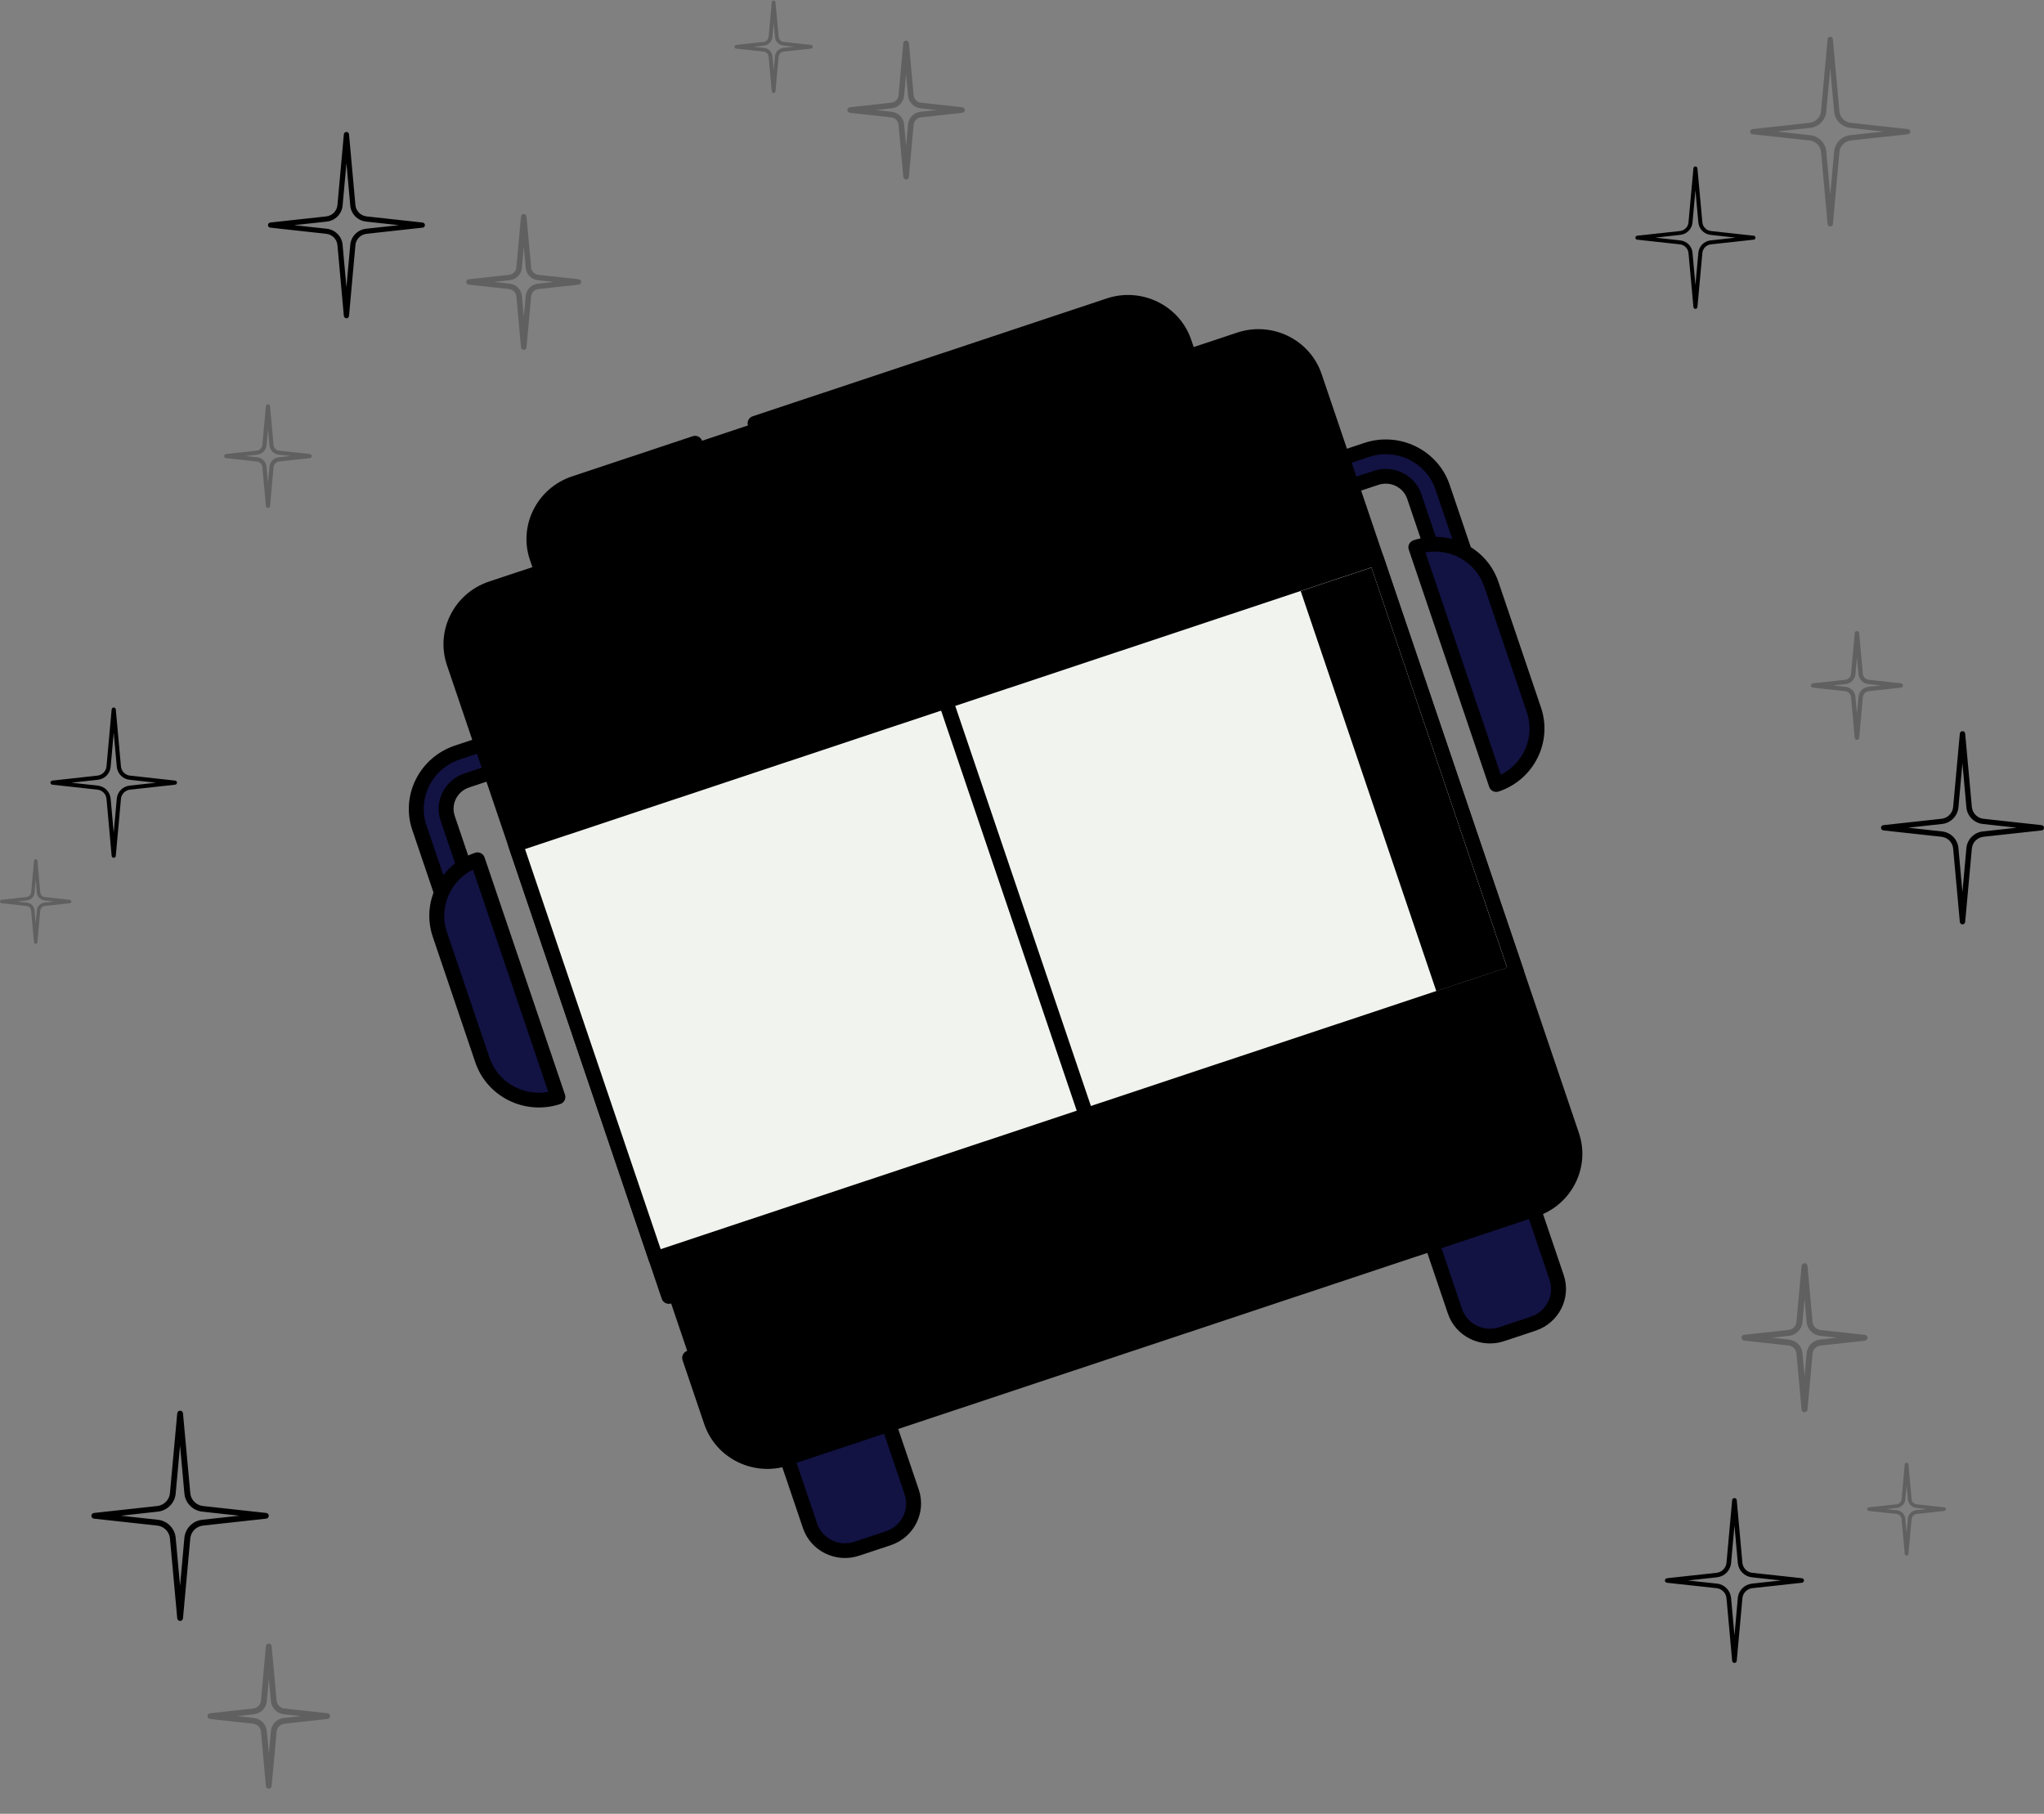 <svg width="80" height="71" viewBox="0 0 80 71" fill="none" xmlns="http://www.w3.org/2000/svg">
<rect x="0" y="0" width="80" height="71" fill="#808080" stroke="none"/>
<path d="M7.05 63.452C6.992 63.452 6.943 63.406 6.937 63.349L6.651 60.219C6.628 59.959 6.42 59.747 6.155 59.718L3.678 59.447C3.62 59.441 3.577 59.392 3.577 59.335C3.577 59.278 3.62 59.229 3.678 59.224L6.155 58.952C6.417 58.923 6.628 58.712 6.651 58.451L6.937 55.322C6.943 55.264 6.992 55.219 7.05 55.219C7.11 55.219 7.159 55.264 7.162 55.322L7.448 58.451C7.471 58.714 7.682 58.923 7.945 58.952L10.418 59.224C10.476 59.229 10.52 59.278 10.52 59.335C10.52 59.392 10.476 59.441 10.418 59.447L7.945 59.718C7.682 59.747 7.471 59.959 7.448 60.219L7.162 63.349C7.156 63.406 7.107 63.452 7.05 63.452ZM4.729 59.332L6.178 59.49C6.55 59.53 6.842 59.827 6.876 60.196L7.047 62.075L7.217 60.196C7.252 59.827 7.543 59.53 7.916 59.49L9.365 59.332L7.916 59.172C7.543 59.132 7.252 58.834 7.217 58.465L7.047 56.586L6.876 58.465C6.842 58.834 6.55 59.132 6.178 59.172L4.729 59.332Z" fill="#000000"/>
<g opacity="0.5">
<path opacity="0.5" d="M10.52 70.017C10.462 70.017 10.41 69.971 10.407 69.914L10.214 67.783C10.199 67.623 10.069 67.491 9.908 67.474L8.222 67.288C8.164 67.282 8.121 67.234 8.121 67.177C8.121 67.119 8.164 67.071 8.222 67.065L9.908 66.879C10.069 66.862 10.199 66.73 10.214 66.57L10.407 64.439C10.413 64.382 10.462 64.336 10.52 64.336C10.578 64.336 10.629 64.382 10.632 64.439L10.826 66.57C10.84 66.73 10.97 66.862 11.132 66.879L12.818 67.065C12.875 67.071 12.919 67.119 12.919 67.177C12.919 67.234 12.875 67.282 12.818 67.288L11.132 67.474C10.97 67.491 10.84 67.623 10.826 67.783L10.632 69.914C10.629 69.971 10.58 70.017 10.52 70.017ZM9.273 67.177L9.934 67.248C10.202 67.277 10.416 67.494 10.442 67.76L10.523 68.641L10.603 67.76C10.627 67.491 10.84 67.277 11.111 67.248L11.773 67.177L11.111 67.105C10.843 67.076 10.629 66.859 10.603 66.593L10.523 65.712L10.442 66.593C10.419 66.862 10.205 67.076 9.934 67.105L9.273 67.177Z" fill="#000000"/>
</g>
<path d="M4.451 33.577C4.408 33.577 4.373 33.545 4.37 33.502L4.168 31.268C4.151 31.082 4.004 30.931 3.813 30.911L2.047 30.716C2.006 30.71 1.974 30.676 1.974 30.636C1.974 30.596 2.006 30.562 2.047 30.556L3.813 30.361C4.001 30.341 4.151 30.19 4.168 30.004L4.37 27.77C4.373 27.727 4.411 27.695 4.451 27.695C4.494 27.695 4.529 27.727 4.532 27.77L4.734 30.004C4.751 30.19 4.902 30.341 5.089 30.361L6.856 30.556C6.896 30.562 6.928 30.596 6.928 30.636C6.928 30.676 6.896 30.71 6.856 30.716L5.089 30.911C4.902 30.931 4.751 31.082 4.734 31.268L4.532 33.502C4.529 33.545 4.492 33.577 4.451 33.577ZM2.797 30.639L3.831 30.753C4.096 30.782 4.304 30.994 4.33 31.257L4.451 32.598L4.572 31.257C4.596 30.994 4.806 30.782 5.072 30.753L6.105 30.639L5.072 30.524C4.806 30.496 4.598 30.284 4.572 30.021L4.451 28.679L4.33 30.021C4.307 30.284 4.096 30.496 3.831 30.524L2.797 30.639Z" fill="#000000"/>
<g opacity="0.5">
<path opacity="0.5" d="M1.397 36.945C1.363 36.945 1.334 36.92 1.331 36.885L1.218 35.644C1.21 35.549 1.134 35.475 1.039 35.464L0.058 35.355C0.023 35.352 0 35.323 0 35.289C0 35.255 0.026 35.226 0.058 35.223L1.039 35.115C1.134 35.103 1.21 35.029 1.218 34.934L1.331 33.693C1.334 33.659 1.363 33.633 1.397 33.633C1.432 33.633 1.461 33.659 1.464 33.693L1.576 34.934C1.585 35.029 1.66 35.103 1.755 35.115L2.737 35.223C2.771 35.226 2.794 35.255 2.794 35.289C2.794 35.323 2.768 35.352 2.737 35.355L1.755 35.464C1.66 35.475 1.585 35.549 1.576 35.644L1.464 36.885C1.461 36.92 1.432 36.945 1.397 36.945ZM0.67 35.289L1.054 35.332C1.21 35.349 1.337 35.475 1.351 35.632L1.397 36.147L1.443 35.632C1.458 35.475 1.582 35.349 1.741 35.332L2.125 35.289L1.741 35.246C1.585 35.229 1.458 35.103 1.443 34.946L1.397 34.431L1.351 34.946C1.337 35.103 1.212 35.229 1.054 35.246L0.67 35.289Z" fill="#000000"/>
</g>
<path d="M67.885 65.094C67.838 65.094 67.801 65.06 67.795 65.014L67.573 62.562C67.555 62.356 67.391 62.191 67.183 62.168L65.243 61.956C65.197 61.95 65.162 61.913 65.162 61.867C65.162 61.822 65.197 61.784 65.243 61.779L67.183 61.567C67.391 61.544 67.553 61.378 67.573 61.175L67.795 58.721C67.798 58.675 67.838 58.641 67.885 58.641C67.931 58.641 67.968 58.675 67.974 58.721L68.196 61.175C68.214 61.381 68.378 61.547 68.586 61.567L70.526 61.779C70.572 61.784 70.607 61.822 70.607 61.867C70.607 61.913 70.572 61.95 70.526 61.956L68.586 62.168C68.378 62.191 68.216 62.356 68.196 62.562L67.974 65.014C67.968 65.06 67.931 65.094 67.885 65.094ZM66.066 61.867L67.203 61.99C67.495 62.022 67.723 62.256 67.752 62.545L67.885 64.019L68.017 62.545C68.043 62.256 68.274 62.025 68.566 61.99L69.703 61.867L68.566 61.742C68.274 61.71 68.046 61.478 68.017 61.189L67.885 59.716L67.752 61.189C67.726 61.478 67.495 61.71 67.203 61.742L66.066 61.867Z" fill="#000000"/>
<g opacity="0.5">
<path opacity="0.5" d="M74.622 60.891C74.584 60.891 74.553 60.862 74.55 60.825L74.426 59.461C74.417 59.358 74.333 59.275 74.229 59.263L73.15 59.146C73.112 59.143 73.083 59.111 73.083 59.074C73.083 59.037 73.112 59.006 73.15 59.003L74.229 58.886C74.333 58.874 74.417 58.791 74.426 58.688L74.55 57.324C74.553 57.286 74.584 57.258 74.622 57.258C74.659 57.258 74.691 57.286 74.694 57.324L74.818 58.688C74.827 58.791 74.911 58.874 75.014 58.886L76.094 59.003C76.132 59.006 76.158 59.037 76.158 59.074C76.158 59.111 76.129 59.143 76.094 59.146L75.014 59.263C74.911 59.275 74.827 59.358 74.818 59.461L74.694 60.825C74.691 60.862 74.659 60.891 74.622 60.891ZM73.822 59.071L74.244 59.117C74.417 59.137 74.553 59.275 74.57 59.446L74.622 60.01L74.674 59.446C74.688 59.275 74.827 59.137 75 59.117L75.421 59.071L75 59.026C74.827 59.006 74.691 58.868 74.674 58.697L74.622 58.133L74.57 58.697C74.555 58.868 74.417 59.006 74.244 59.026L73.822 59.071Z" fill="#000000"/>
</g>
<g opacity="0.5">
<path opacity="0.5" d="M70.627 55.282C70.567 55.282 70.515 55.236 70.512 55.176L70.312 52.985C70.298 52.819 70.165 52.684 69.998 52.667L68.266 52.479C68.205 52.473 68.162 52.421 68.162 52.364C68.162 52.304 68.208 52.255 68.266 52.25L69.998 52.061C70.165 52.044 70.298 51.909 70.312 51.743L70.512 49.555C70.517 49.495 70.567 49.449 70.627 49.449C70.688 49.449 70.74 49.495 70.743 49.555L70.942 51.746C70.956 51.912 71.089 52.047 71.256 52.064L72.989 52.253C73.049 52.258 73.092 52.31 73.092 52.367C73.092 52.427 73.046 52.476 72.989 52.481L71.256 52.67C71.089 52.687 70.956 52.822 70.942 52.988L70.743 55.176C70.74 55.236 70.688 55.282 70.627 55.282ZM69.345 52.364L70.024 52.438C70.301 52.47 70.52 52.69 70.546 52.965L70.63 53.872L70.711 52.965C70.737 52.69 70.956 52.467 71.233 52.436L71.912 52.361L71.233 52.287C70.956 52.255 70.737 52.035 70.711 51.761L70.63 50.854L70.546 51.761C70.52 52.035 70.301 52.258 70.024 52.29L69.345 52.364Z" fill="#000000"/>
</g>
<path d="M76.81 36.184C76.755 36.184 76.712 36.144 76.706 36.09L76.444 33.215C76.421 32.975 76.23 32.78 75.987 32.755L73.713 32.506C73.661 32.5 73.62 32.454 73.62 32.403C73.62 32.348 73.661 32.306 73.713 32.3L75.987 32.051C76.23 32.025 76.421 31.831 76.444 31.59L76.706 28.715C76.712 28.661 76.755 28.621 76.81 28.621C76.865 28.621 76.908 28.661 76.914 28.715L77.177 31.59C77.2 31.831 77.39 32.025 77.633 32.051L79.908 32.3C79.96 32.306 80 32.351 80 32.403C80 32.457 79.96 32.5 79.908 32.506L77.633 32.755C77.39 32.78 77.197 32.975 77.177 33.215L76.914 36.09C76.908 36.142 76.865 36.184 76.81 36.184ZM74.68 32.4L76.011 32.546C76.351 32.583 76.62 32.855 76.651 33.195L76.807 34.923L76.963 33.195C76.995 32.858 77.263 32.583 77.604 32.546L78.935 32.4L77.604 32.254C77.263 32.217 76.992 31.945 76.963 31.605L76.807 29.877L76.651 31.605C76.62 31.942 76.351 32.217 76.011 32.254L74.68 32.4Z" fill="#000000"/>
<g opacity="0.5">
<path opacity="0.5" d="M72.679 28.962C72.636 28.962 72.599 28.928 72.593 28.885L72.448 27.286C72.437 27.166 72.341 27.069 72.22 27.055L70.956 26.917C70.913 26.912 70.881 26.877 70.881 26.831C70.881 26.788 70.913 26.751 70.956 26.748L72.22 26.611C72.341 26.597 72.44 26.5 72.448 26.379L72.593 24.78C72.596 24.738 72.633 24.703 72.679 24.703C72.723 24.703 72.76 24.738 72.766 24.78L72.91 26.379C72.922 26.5 73.017 26.597 73.141 26.611L74.406 26.748C74.449 26.754 74.481 26.788 74.481 26.831C74.481 26.874 74.449 26.912 74.406 26.917L73.141 27.055C73.02 27.069 72.922 27.166 72.91 27.286L72.766 28.885C72.76 28.928 72.723 28.962 72.679 28.962ZM71.741 26.831L72.238 26.886C72.44 26.909 72.601 27.069 72.619 27.272L72.679 27.933L72.74 27.272C72.757 27.072 72.919 26.909 73.121 26.886L73.618 26.831L73.121 26.777C72.919 26.754 72.757 26.594 72.74 26.391L72.679 25.73L72.619 26.391C72.601 26.591 72.44 26.754 72.238 26.777L71.741 26.831Z" fill="#000000"/>
</g>
<path d="M13.559 12.459C13.507 12.459 13.464 12.418 13.458 12.367L13.207 9.595C13.187 9.363 13.002 9.177 12.768 9.152L10.577 8.911C10.525 8.906 10.488 8.863 10.488 8.811C10.488 8.76 10.525 8.717 10.577 8.711L12.768 8.471C13.002 8.445 13.187 8.259 13.207 8.027L13.458 5.256C13.464 5.204 13.507 5.164 13.559 5.164C13.611 5.164 13.654 5.204 13.66 5.256L13.911 8.027C13.931 8.259 14.116 8.445 14.35 8.471L16.541 8.711C16.593 8.717 16.631 8.76 16.631 8.811C16.631 8.863 16.593 8.906 16.541 8.911L14.35 9.152C14.116 9.177 13.931 9.363 13.911 9.595L13.66 12.367C13.657 12.421 13.611 12.459 13.559 12.459ZM11.507 8.814L12.791 8.954C13.12 8.992 13.38 9.252 13.409 9.581L13.559 11.246L13.709 9.581C13.738 9.255 13.998 8.992 14.327 8.954L15.611 8.814L14.327 8.674C13.998 8.637 13.738 8.376 13.709 8.048L13.559 6.383L13.409 8.048C13.38 8.374 13.12 8.637 12.791 8.674L11.507 8.814Z" fill="#000000"/>
<g opacity="0.5">
<path opacity="0.5" d="M10.488 19.881C10.445 19.881 10.41 19.849 10.407 19.806L10.268 18.284C10.257 18.17 10.168 18.076 10.049 18.064L8.845 17.933C8.805 17.927 8.773 17.892 8.773 17.852C8.773 17.812 8.805 17.778 8.845 17.772L10.049 17.641C10.165 17.629 10.257 17.535 10.268 17.42L10.407 15.899C10.41 15.856 10.447 15.824 10.488 15.824C10.531 15.824 10.566 15.856 10.569 15.899L10.707 17.42C10.719 17.535 10.808 17.629 10.927 17.641L12.13 17.772C12.171 17.778 12.203 17.812 12.203 17.852C12.203 17.892 12.171 17.927 12.13 17.933L10.927 18.064C10.811 18.076 10.719 18.17 10.707 18.284L10.569 19.806C10.563 19.849 10.528 19.881 10.488 19.881ZM9.596 17.849L10.066 17.901C10.26 17.921 10.413 18.076 10.43 18.267L10.488 18.899L10.546 18.267C10.563 18.076 10.716 17.921 10.909 17.901L11.38 17.849L10.909 17.798C10.716 17.778 10.563 17.623 10.546 17.432L10.488 16.8L10.43 17.432C10.413 17.623 10.26 17.778 10.066 17.798L9.596 17.849Z" fill="#000000"/>
</g>
<g opacity="0.5">
<path opacity="0.5" d="M20.499 13.694C20.444 13.694 20.398 13.651 20.392 13.597L20.21 11.603C20.196 11.451 20.078 11.331 19.925 11.314L18.348 11.142C18.294 11.136 18.253 11.091 18.253 11.036C18.253 10.982 18.294 10.936 18.348 10.931L19.925 10.759C20.078 10.742 20.196 10.622 20.21 10.47L20.392 8.476C20.398 8.422 20.444 8.379 20.499 8.379C20.554 8.379 20.6 8.422 20.606 8.476L20.788 10.47C20.802 10.622 20.921 10.742 21.073 10.759L22.65 10.931C22.704 10.936 22.745 10.982 22.745 11.036C22.745 11.091 22.704 11.136 22.65 11.142L21.073 11.314C20.921 11.331 20.802 11.451 20.788 11.603L20.606 13.597C20.6 13.651 20.554 13.694 20.499 13.694ZM19.333 11.036L19.951 11.105C20.202 11.134 20.404 11.334 20.427 11.586L20.502 12.412L20.577 11.586C20.6 11.334 20.799 11.134 21.05 11.105L21.668 11.036L21.05 10.968C20.799 10.939 20.597 10.739 20.577 10.487L20.502 9.66L20.427 10.487C20.404 10.739 20.205 10.939 19.951 10.968L19.333 11.036Z" fill="#000000"/>
</g>
<g opacity="0.5">
<path opacity="0.5" d="M30.279 3.641C30.241 3.641 30.21 3.612 30.207 3.575L30.083 2.216C30.074 2.113 29.99 2.031 29.886 2.019L28.812 1.902C28.775 1.899 28.749 1.867 28.749 1.83C28.749 1.793 28.778 1.762 28.812 1.759L29.886 1.641C29.99 1.63 30.071 1.547 30.083 1.444L30.207 0.085C30.21 0.048 30.241 0.02 30.279 0.02C30.317 0.02 30.348 0.048 30.351 0.085L30.475 1.444C30.484 1.547 30.568 1.63 30.672 1.641L31.745 1.759C31.783 1.762 31.809 1.793 31.809 1.83C31.809 1.867 31.78 1.899 31.745 1.902L30.672 2.019C30.568 2.031 30.487 2.113 30.475 2.216L30.351 3.575C30.348 3.612 30.317 3.641 30.279 3.641ZM29.485 1.83L29.907 1.876C30.08 1.896 30.215 2.033 30.23 2.202L30.282 2.766L30.334 2.202C30.348 2.031 30.487 1.893 30.657 1.873L31.079 1.827L30.657 1.782C30.484 1.762 30.348 1.624 30.334 1.456L30.282 0.892L30.23 1.456C30.215 1.627 30.077 1.764 29.907 1.785L29.485 1.83Z" fill="#000000"/>
</g>
<g opacity="0.5">
<path opacity="0.5" d="M35.463 7.025C35.406 7.025 35.359 6.982 35.354 6.928L35.169 4.888C35.154 4.734 35.03 4.608 34.877 4.593L33.264 4.416C33.209 4.41 33.166 4.365 33.166 4.307C33.166 4.25 33.206 4.207 33.264 4.199L34.877 4.021C35.033 4.004 35.157 3.881 35.169 3.727L35.354 1.687C35.359 1.63 35.406 1.59 35.463 1.59C35.521 1.59 35.567 1.633 35.573 1.687L35.758 3.727C35.772 3.881 35.896 4.007 36.049 4.021L37.663 4.199C37.718 4.204 37.761 4.25 37.761 4.307C37.761 4.365 37.721 4.408 37.663 4.416L36.049 4.593C35.894 4.611 35.769 4.734 35.758 4.888L35.573 6.928C35.567 6.985 35.518 7.025 35.463 7.025ZM34.268 4.307L34.901 4.376C35.157 4.405 35.362 4.611 35.385 4.868L35.463 5.712L35.541 4.868C35.564 4.611 35.769 4.405 36.026 4.376L36.658 4.307L36.026 4.239C35.769 4.21 35.564 4.004 35.541 3.747L35.463 2.903L35.385 3.747C35.362 4.004 35.157 4.21 34.901 4.239L34.268 4.307Z" fill="#000000"/>
</g>
<path d="M66.357 12.091C66.317 12.091 66.285 12.059 66.279 12.022L66.086 9.905C66.069 9.728 65.93 9.585 65.751 9.565L64.077 9.382C64.039 9.379 64.008 9.345 64.008 9.305C64.008 9.265 64.036 9.233 64.077 9.227L65.751 9.044C65.93 9.024 66.072 8.881 66.086 8.704L66.279 6.584C66.282 6.544 66.317 6.516 66.357 6.516C66.398 6.516 66.43 6.547 66.435 6.584L66.629 8.704C66.646 8.881 66.787 9.024 66.964 9.044L68.638 9.227C68.678 9.23 68.707 9.265 68.707 9.305C68.707 9.345 68.678 9.376 68.638 9.382L66.964 9.565C66.785 9.585 66.643 9.728 66.629 9.905L66.435 12.022C66.43 12.059 66.398 12.091 66.357 12.091ZM64.787 9.302L65.769 9.411C66.02 9.439 66.219 9.639 66.242 9.888L66.357 11.161L66.473 9.888C66.496 9.639 66.695 9.439 66.946 9.411L67.928 9.302L66.946 9.193C66.695 9.165 66.496 8.964 66.473 8.715L66.357 7.442L66.242 8.715C66.219 8.964 66.02 9.165 65.769 9.193L64.787 9.302Z" fill="#000000"/>
<g opacity="0.5">
<path opacity="0.5" d="M71.634 8.865C71.582 8.865 71.536 8.825 71.53 8.773L71.273 5.95C71.253 5.712 71.063 5.523 70.826 5.498L68.592 5.255C68.54 5.249 68.499 5.206 68.499 5.154C68.499 5.103 68.54 5.06 68.592 5.054L70.826 4.808C71.063 4.783 71.253 4.591 71.273 4.356L71.53 1.533C71.536 1.481 71.579 1.441 71.634 1.441C71.686 1.441 71.732 1.481 71.735 1.533L71.992 4.356C72.012 4.594 72.203 4.783 72.44 4.808L74.674 5.054C74.726 5.06 74.766 5.103 74.766 5.154C74.766 5.206 74.726 5.249 74.674 5.255L72.44 5.498C72.203 5.523 72.012 5.715 71.992 5.95L71.738 8.773C71.732 8.825 71.689 8.865 71.634 8.865ZM69.541 5.149L70.849 5.292C71.184 5.329 71.45 5.598 71.478 5.93L71.634 7.626L71.787 5.93C71.819 5.598 72.082 5.329 72.417 5.292L73.724 5.149L72.417 5.006C72.082 4.968 71.816 4.702 71.787 4.368L71.634 2.671L71.478 4.368C71.45 4.7 71.184 4.968 70.849 5.006L69.541 5.149Z" fill="#000000"/>
</g>
<path d="M58.249 26.167C57.943 26.269 57.612 26.107 57.51 25.805L55.353 19.444C55.147 18.834 54.476 18.506 53.859 18.711L18.266 30.558C17.648 30.764 17.314 31.427 17.52 32.036L19.677 38.398C19.779 38.7 19.614 39.027 19.308 39.128C19.003 39.23 18.672 39.068 18.57 38.766L16.413 32.405C16.002 31.193 16.667 29.875 17.895 29.466L53.489 17.619C54.717 17.21 56.05 17.863 56.461 19.075L58.617 25.437C58.719 25.738 58.554 26.065 58.249 26.167Z" fill="#121243"/>
<path d="M58.342 26.434C57.884 26.586 57.387 26.343 57.233 25.891L55.077 19.529C54.922 19.07 54.417 18.823 53.952 18.978L18.359 30.825C17.894 30.98 17.642 31.479 17.798 31.938L19.954 38.299C20.107 38.751 19.859 39.243 19.401 39.395C18.944 39.547 18.446 39.304 18.293 38.852L16.137 32.49C15.675 31.128 16.423 29.646 17.803 29.186L53.396 17.339C54.777 16.879 56.276 17.614 56.738 18.976L58.895 25.338C59.048 25.79 58.8 26.281 58.342 26.434ZM18.174 30.279L53.767 18.432C54.537 18.175 55.373 18.585 55.631 19.345L57.787 25.706C57.838 25.857 58.004 25.938 58.156 25.888C58.309 25.837 58.392 25.673 58.341 25.522L56.184 19.161C55.825 18.099 54.657 17.527 53.582 17.885L17.988 29.732C16.913 30.09 16.331 31.245 16.691 32.306L18.847 38.668C18.898 38.818 19.064 38.9 19.216 38.849C19.369 38.798 19.451 38.634 19.401 38.483L17.244 32.122C16.987 31.362 17.404 30.535 18.174 30.279Z" fill="#000000"/>
<path d="M31.701 59.737L30.368 55.805L34.348 54.48L35.68 58.412C35.934 59.16 35.525 59.97 34.768 60.222L33.531 60.633C32.774 60.886 31.954 60.484 31.701 59.737Z" fill="#121243"/>
<path d="M34.863 60.486L33.627 60.897C32.718 61.2 31.731 60.716 31.427 59.819L30.094 55.886C30.043 55.736 30.125 55.572 30.278 55.521L34.257 54.197C34.41 54.146 34.576 54.227 34.627 54.378L35.96 58.31C36.264 59.207 35.772 60.183 34.863 60.486ZM30.74 55.975L31.98 59.635C32.182 60.231 32.838 60.552 33.441 60.351L34.678 59.94C35.281 59.739 35.608 59.09 35.406 58.495L34.166 54.835L30.74 55.975Z" fill="#000000"/>
<path d="M56.948 51.334L55.615 47.402L59.594 46.078L60.927 50.01C61.181 50.757 60.772 51.568 60.014 51.82L58.778 52.231C58.021 52.483 57.201 52.082 56.948 51.334Z" fill="#121243"/>
<path d="M60.105 52.087L58.869 52.499C57.96 52.801 56.973 52.318 56.669 51.42L55.336 47.488C55.285 47.337 55.367 47.174 55.52 47.123L59.499 45.798C59.652 45.747 59.818 45.828 59.869 45.979L61.202 49.912C61.506 50.809 61.014 51.785 60.105 52.087ZM55.982 47.577L57.222 51.236C57.424 51.832 58.08 52.153 58.684 51.953L59.92 51.541C60.523 51.34 60.85 50.692 60.648 50.096L59.408 46.437L55.982 47.577Z" fill="#000000"/>
<path d="M26.991 53.158L27.839 55.659C28.245 56.858 29.559 57.502 30.775 57.098L60.055 47.352C61.27 46.947 61.926 45.648 61.519 44.448L51.449 14.738C51.042 13.539 49.728 12.895 48.513 13.299L19.232 23.045C18.017 23.45 17.361 24.749 17.768 25.948L26.177 50.756L26.991 53.158Z" fill="#000000"/>
<path d="M60.148 47.618L30.868 57.364C29.502 57.819 28.019 57.092 27.563 55.745L26.715 53.244C26.664 53.093 26.746 52.929 26.899 52.878C27.052 52.828 27.217 52.909 27.268 53.059L28.116 55.56C28.471 56.607 29.622 57.171 30.683 56.818L59.963 47.072C61.024 46.719 61.598 45.581 61.243 44.534L51.172 14.824C50.818 13.777 49.666 13.213 48.606 13.566L19.325 23.312C18.265 23.665 17.691 24.803 18.046 25.85L26.454 50.657C26.505 50.808 26.423 50.972 26.27 51.023C26.117 51.073 25.952 50.992 25.901 50.841L17.492 26.034C17.035 24.686 17.774 23.22 19.14 22.765L48.421 13.02C49.786 12.565 51.269 13.291 51.726 14.639L61.797 44.35C62.254 45.698 61.514 47.164 60.148 47.618Z" fill="#000000"/>
<path d="M27.203 17.344L22.48 18.916C21.265 19.321 20.61 20.62 21.016 21.819L21.207 22.382L46.536 13.951L46.346 13.388C45.939 12.189 44.625 11.545 43.41 11.95L29.552 16.562L27.203 17.344Z" fill="#000000"/>
<path d="M46.63 14.229L21.3 22.66C21.147 22.711 20.982 22.63 20.931 22.479L20.74 21.916C20.283 20.569 21.023 19.103 22.389 18.648L27.111 17.076C27.264 17.025 27.43 17.107 27.481 17.257C27.532 17.408 27.449 17.572 27.297 17.622L22.574 19.194C21.513 19.547 20.939 20.686 21.294 21.732L21.392 22.022L46.168 13.775L46.069 13.485C45.715 12.439 44.564 11.875 43.503 12.228L29.645 16.841C29.492 16.892 29.327 16.811 29.276 16.66C29.224 16.509 29.307 16.345 29.46 16.295L43.318 11.682C44.684 11.227 46.166 11.954 46.623 13.301L46.814 13.864C46.865 14.015 46.782 14.178 46.63 14.229Z" fill="#000000"/>
<path d="M20.179 33.059L53.86 21.848L59.354 38.055L25.673 49.266L20.179 33.059Z" fill="#F0F3EE"/>
<path d="M59.447 38.326L25.766 49.536C25.613 49.587 25.448 49.506 25.397 49.355L19.903 33.148C19.852 32.997 19.935 32.834 20.087 32.783L53.768 21.572C53.921 21.521 54.086 21.603 54.137 21.753L59.631 37.96C59.682 38.111 59.6 38.275 59.447 38.326ZM25.858 48.898L58.985 37.871L53.676 22.211L20.549 33.237L25.858 48.898Z" fill="#000000"/>
<path d="M38.416 48.53L39.112 50.581C39.182 50.788 39.408 50.898 39.617 50.829L49.17 47.649C49.379 47.58 49.492 47.356 49.422 47.149L48.727 45.098C48.657 44.892 48.431 44.781 48.221 44.85L38.669 48.03C38.459 48.1 38.346 48.324 38.416 48.53Z" fill="#000000"/>
<path d="M49.265 47.928L39.712 51.107C39.35 51.228 38.958 51.035 38.837 50.679L38.142 48.627C38.021 48.271 38.217 47.883 38.578 47.762L48.131 44.583C48.493 44.462 48.885 44.654 49.006 45.011L49.702 47.062C49.822 47.419 49.627 47.807 49.265 47.928ZM38.764 48.309C38.707 48.327 38.676 48.388 38.695 48.443L39.391 50.495C39.41 50.55 39.471 50.58 39.527 50.561L49.08 47.382C49.136 47.363 49.167 47.303 49.148 47.247L48.453 45.196C48.434 45.14 48.373 45.11 48.316 45.129L38.764 48.309Z" fill="#000000"/>
<path d="M33.797 51.318C34.223 52.575 33.535 53.938 32.261 54.362C30.987 54.786 29.609 54.111 29.183 52.854C28.757 51.597 29.444 50.234 30.718 49.81C31.992 49.386 33.371 50.061 33.797 51.318Z" fill="#000000"/>
<path d="M32.351 54.633C30.927 55.107 29.38 54.349 28.904 52.944C28.427 51.538 29.198 50.009 30.623 49.535C32.048 49.06 33.595 49.818 34.071 51.224C34.548 52.63 33.776 54.159 32.351 54.633ZM30.808 50.081C29.689 50.453 29.083 51.655 29.457 52.76C29.832 53.864 31.047 54.459 32.166 54.087C33.286 53.714 33.892 52.512 33.517 51.408C33.143 50.304 31.928 49.708 30.808 50.081Z" fill="#000000"/>
<path d="M58.748 43.014C59.174 44.27 58.487 45.633 57.213 46.057C55.939 46.481 54.56 45.806 54.134 44.549C53.708 43.292 54.396 41.93 55.67 41.506C56.944 41.081 58.322 41.757 58.748 43.014Z" fill="#000000"/>
<path d="M57.303 46.344C55.878 46.818 54.332 46.06 53.855 44.655C53.379 43.249 54.15 41.72 55.575 41.245C57 40.771 58.546 41.529 59.023 42.935C59.499 44.34 58.728 45.87 57.303 46.344ZM55.76 41.792C54.641 42.164 54.035 43.366 54.409 44.47C54.783 45.575 55.999 46.17 57.118 45.798C58.237 45.425 58.843 44.223 58.469 43.119C58.095 42.015 56.879 41.419 55.76 41.792Z" fill="#000000"/>
<path d="M47.025 17.048L22.708 25.142C21.75 25.46 21.234 26.484 21.554 27.429C21.874 28.373 22.91 28.881 23.867 28.562L48.185 20.468C49.142 20.149 49.659 19.125 49.339 18.181C49.018 17.236 47.983 16.729 47.025 17.048Z" fill="#000000"/>
<path d="M48.278 20.738L23.961 28.832C22.852 29.201 21.649 28.612 21.278 27.518C20.907 26.425 21.508 25.235 22.616 24.866L46.934 16.772C48.042 16.403 49.246 16.992 49.617 18.086C49.987 19.18 49.387 20.369 48.278 20.738ZM22.801 25.412C21.998 25.68 21.563 26.542 21.832 27.334C22.1 28.127 22.972 28.554 23.776 28.287L48.093 20.192C48.897 19.925 49.332 19.063 49.063 18.27C48.794 17.478 47.922 17.051 47.119 17.318L22.801 25.412Z" fill="#000000"/>
<path d="M42.607 43.939C42.454 43.989 42.288 43.908 42.237 43.758L36.744 27.55C36.693 27.4 36.775 27.236 36.928 27.185C37.081 27.134 37.246 27.215 37.297 27.366L42.791 43.573C42.842 43.724 42.76 43.888 42.607 43.939Z" fill="#000000"/>
<path d="M21.834 42.949C20.611 43.356 19.288 42.708 18.879 41.501L17.212 36.584C16.803 35.377 17.463 34.068 18.686 33.661L21.834 42.949Z" fill="#121243"/>
<path d="M21.929 43.216C20.555 43.673 19.064 42.942 18.604 41.587L16.938 36.669C16.478 35.314 17.222 33.839 18.596 33.382C18.748 33.331 18.914 33.412 18.965 33.563L22.113 42.85C22.164 43.001 22.082 43.165 21.929 43.216ZM18.511 34.039C17.618 34.485 17.165 35.523 17.491 36.485L19.158 41.402C19.484 42.364 20.477 42.921 21.46 42.742L18.511 34.039Z" fill="#000000"/>
<path d="M58.562 30.713L55.414 21.426C56.637 21.019 57.96 21.667 58.369 22.874L60.036 27.791C60.445 28.998 59.785 30.306 58.562 30.713Z" fill="#121243"/>
<path d="M58.655 30.984C58.502 31.035 58.337 30.954 58.286 30.803L55.138 21.515C55.086 21.365 55.169 21.201 55.322 21.15C56.696 20.693 58.187 21.424 58.647 22.779L60.313 27.696C60.773 29.052 60.029 30.527 58.655 30.984ZM55.79 21.623L58.74 30.326C59.633 29.881 60.086 28.842 59.76 27.88L58.093 22.963C57.767 22.002 56.773 21.445 55.79 21.623Z" fill="#000000"/>
<path d="M48.605 13.571L45.837 14.492C46.898 14.139 48.049 14.704 48.403 15.75L48.853 17.077C49.199 17.323 49.473 17.676 49.618 18.104C49.763 18.532 49.76 18.976 49.633 19.379L50.722 22.592L53.49 21.67L51.171 14.828C50.817 13.783 49.666 13.218 48.605 13.571Z" fill="#000000"/>
<path d="M56.403 39.337L57.019 41.152C57.926 41.345 58.71 41.992 59.026 42.922C59.342 43.855 59.109 44.84 58.503 45.536C58.8 46.56 58.23 47.645 57.196 47.989L59.965 47.068C61.026 46.715 61.599 45.578 61.244 44.53L59.172 38.415L56.403 39.337Z" fill="#000000"/>
<path d="M50.908 23.137L53.676 22.215L58.985 37.877L56.216 38.798L50.908 23.137Z" fill="#000000"/>
</svg>
